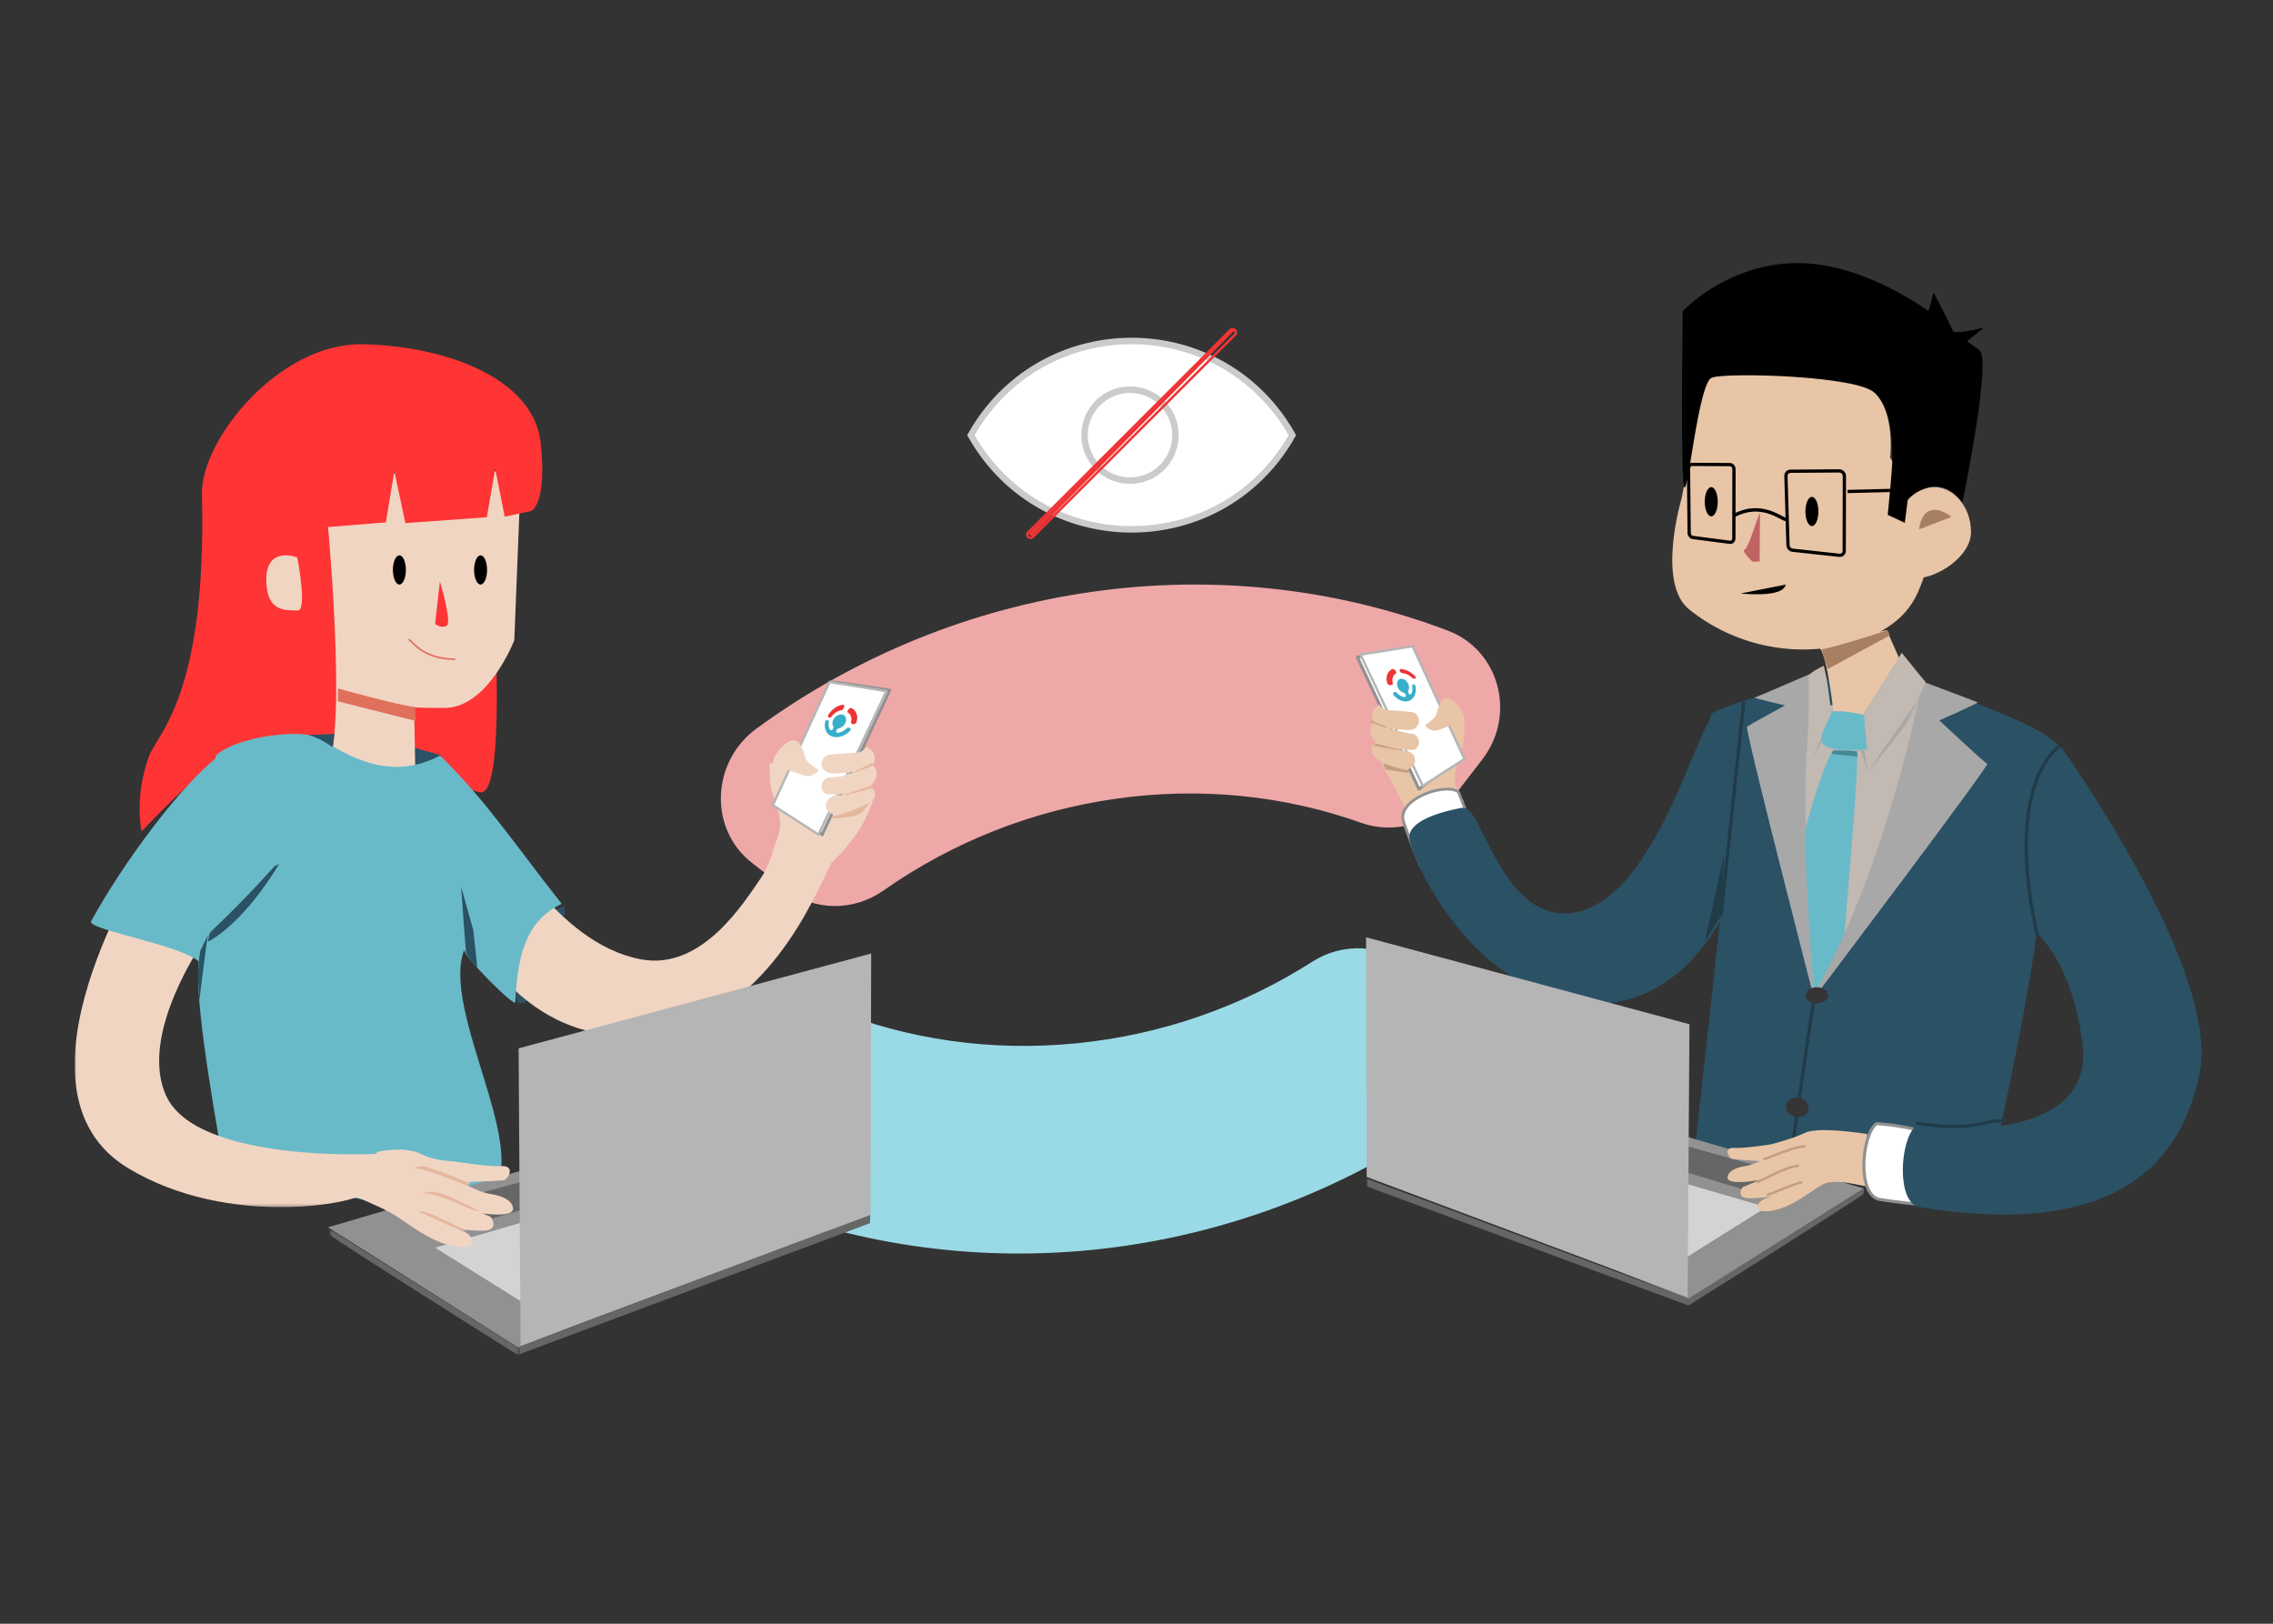 <?xml version="1.0" encoding="UTF-8"?>
<svg width="700px" height="500px" viewBox="0 0 700 500" version="1.1" xmlns="http://www.w3.org/2000/svg" xmlns:xlink="http://www.w3.org/1999/xlink">
    <rect x="0" y="0" width="700" height="500" fill="#333333" stroke="none"/>
    <!-- Generator: Sketch 62 (91390) - https://sketch.com -->
    <title>Use Case: Client Data Horizontal</title>
    <desc>Created with Sketch.</desc>
    <defs>
        <polygon id="path-1" points="0 0.25 94.18 0.25 94.18 107.703 0 107.703"></polygon>
        <polygon id="path-3" points="0.472 0.47 58.852 0.47 58.852 39.5 0.472 39.5"></polygon>
    </defs>
    <g id="Use-Case:-Client-Data-Horizontal" stroke="none" stroke-width="1" fill="none" fill-rule="evenodd">
        <g id="Group-243" transform="translate(23, 81)">
            <path d="M209.994,143.332 C272.133,97.914 352.543,86.533 422.882,113.183 C438.76,119.2 444.11,139.081 433.469,152.889 L425.199,163.62 C418.3,172.571 406.596,176.07 396.223,172.378 C372.448,163.915 346.716,161.284 320.74,164.942 C294.667,168.615 270.241,178.356 249.039,193.243 C239.813,199.721 227.676,199.586 218.989,192.819 L208.59,184.719 C195.209,174.299 195.973,153.58 209.994,143.332" id="Fill-1" fill="#EEA8A8"></path>
            <path d="M418.103,266.354 C354.139,308.91 273.328,316.881 204.15,287.475 C188.535,280.837 184.01,260.856 195.212,247.576 L203.918,237.253 C211.182,228.643 223.021,225.653 233.232,229.754 C256.639,239.152 282.24,242.834 308.343,240.279 C334.546,237.712 359.354,229.045 381.152,215.13 C390.639,209.077 402.759,209.715 411.161,216.8 L421.215,225.281 C434.154,236.194 432.535,256.751 418.103,266.354" id="Fill-3" fill="#9ADAE6"></path>
            <path d="M150.669,198 C150.669,198 151.266,200.302 150.856,200.792 C150.446,201.284 150.026,200.748 149.939,200.748 C149.853,200.748 148,199.228 148,199.228 L150.669,198 Z" id="Fill-5" fill="#2B5165"></path>
            <path d="M136.352,227.824 C136.352,227.824 138.077,228.428 138.99,227.396 C139.904,226.362 140.166,226.46 139.904,226.362 C139.64,226.265 137.534,224.897 137.534,224.897 C137.534,224.897 136.486,223.875 136.468,224.013 C136.45,224.149 135.937,226.128 136.006,226.245 C136.077,226.362 136.352,227.824 136.352,227.824" id="Fill-7" fill="#2B5165"></path>
            <path d="M214.761,162.987 C215.673,165.799 216.878,168.568 217.181,171.48 C217.531,174.833 216.722,176.255 214.691,181.785 C217.14,183.179 219.711,182.081 222.601,182.38 C225.733,182.704 229.489,184.663 232.617,185 C233.05,185.046 240.435,177.342 242.756,172.53 C243.888,170.188 248.338,162.247 244.412,162.574 C239.999,162.942 236.113,158.868 231.502,158.733 C229.653,158.678 227.804,158.626 225.955,158.572 C225.206,158.549 224.44,158.524 223.742,158.281 C223.092,158.052 222.542,157.647 221.968,157.291 C220.26,156.233 214.024,152.473 214.002,154.685 C213.976,157.483 214.177,161.189 214.761,162.987" id="Fill-9" fill="#F1D5C3"></path>
            <polygon id="Fill-11" fill="#FFFFFF" points="230.18 176 217 165.8 233.621 129 251 131.53"></polygon>
            <polygon id="Stroke-13" stroke="#919191" stroke-width="0.944" stroke-linecap="round" stroke-linejoin="round" points="230.18 176 217 165.8 233.621 129 251 131.53"></polygon>
            <polygon id="Fill-15" fill="#FFFFFF" points="229.069 176 215 166.933 232.465 129 250 131.808"></polygon>
            <polygon id="Stroke-17" stroke="#B5B5B5" stroke-width="0.734" stroke-linecap="round" stroke-linejoin="round" points="229.069 176 215 166.933 232.465 129 250 131.808"></polygon>
            <path d="M244.969,161.101 C245.089,160.999 245.219,160.908 245.326,160.794 C246.346,159.728 247.114,158.41 246.986,156.981 C246.913,156.165 246.645,155.426 245.961,154.833 C245.86,154.745 245.736,154.67 245.615,154.59 C245.922,154.21 246.188,153.816 246.303,153.328 C246.458,152.658 246.453,152.483 246.362,151.893 C246.277,151.335 246.199,151.123 245.86,150.554 C245.64,150.198 245.34,149.915 244.959,149.701 C244.621,149.433 244.522,149.1 244.067,149.007 C243.602,148.88 243.052,150.548 241.119,150.731 C239.688,150.866 232.521,151.17 231.725,151.574 C231.317,151.765 230.99,152.026 230.743,152.356 C230.433,152.649 230.224,152.993 230.117,153.388 C229.912,154.165 229.956,155.037 230.468,155.726 C230.959,156.386 231.666,156.92 232.561,157.122 C232.985,157.217 233.29,157.159 233.725,157.209 C234.161,157.261 239.509,156.736 239.948,156.734 C239.967,156.734 239.986,156.731 240.004,156.73 C240.004,156.743 240.001,156.756 240.001,156.768 C239.93,156.807 239.857,156.842 239.781,156.876 C239.086,157.082 236.335,158.081 235.607,158.184 C234.957,158.247 233.623,158.361 232.967,158.365 C232.065,158.37 231.667,158.446 231.029,159.001 C230.42,159.529 229.964,160.392 230.002,161.148 C230.044,161.933 230.341,162.747 231.029,163.294 C231.711,163.836 234.737,163.528 235.682,163.522 C236.276,163.518 236.868,163.484 237.456,163.435 C235.431,164.087 236.063,163.779 233.927,164.037 C233.123,164.134 232.223,164.857 231.834,165.432 C231.395,166.082 231.209,167.041 231.481,167.77 C231.755,168.505 232.281,169.215 233.091,169.585 C233.369,169.687 233.648,169.79 233.927,169.892 C234.548,170.036 235.167,170.036 235.787,169.892 C237.989,169.626 237.447,169.951 239.527,169.24 C241.771,168.471 243.96,167.414 245.47,165.737 C246.066,165.074 246.495,164.469 246.495,163.59 C246.495,162.847 246.114,161.956 245.47,161.443 C245.315,161.319 245.146,161.206 244.969,161.101" id="Fill-19" fill="#F1D5C3"></path>
            <path d="M225.164,152.626 C225.75,154.236 228.686,155.573 228.972,156.081 C229.256,156.591 227.326,157.807 226.163,157.972 C225.322,158.091 224.483,157.808 223.686,157.532 C220.798,156.523 217.911,155.518 215.023,154.511 C214.691,152.074 217.972,148.052 220.315,147.203 C223.577,146.021 224.311,150.285 225.164,152.626" id="Fill-21" fill="#F1D5C3"></path>
            <path d="M119.283,163 C117.259,194.837 126.759,213.78 126.759,213.78 C126.827,212.822 142.685,242.087 177.651,237.515 C212.941,232.9 227.968,194.649 232.668,185.473 C235.673,179.609 217.325,175.721 215.113,181.397 C213.233,186.23 212.478,187.703 211.392,189.269 C206.21,196.742 193.236,217.997 174.353,214.407 C148.232,209.442 131.269,176.394 126.445,170.248" id="Fill-23" fill="#F1D5C3"></path>
            <path d="M127.35,78 C127.35,78 134.583,163 125.149,163 C123.389,163 97,154.231 97,154.231 L97.502,84.576 L127.35,78 Z" id="Fill-25" fill="#FF3434"></path>
            <path d="M100.609,146.573 C99.275,146.395 77.069,143 73.442,143 C69.817,143 74.102,146.805 74.652,146.918 C75.2,147.03 100.489,155.22 105.214,154.995 C109.938,154.773 112.421,153.063 112.973,152.013 C113.363,151.269 109.497,150.895 104.998,149.291 C101.532,148.057 99.588,147.426 100.609,146.573" id="Fill-27" fill="#2B5165"></path>
            <path d="M76.221,126.351 C76.221,126.351 86.22,133.103 93.352,135.163 C97.715,136.42 100.176,137 113.882,137 C127.388,137 135.385,116.156 135.385,116.156 L137,75.463 L136.603,64 L72,65.197 L76.221,126.351 Z" id="Fill-29" fill="#F1D5C3"></path>
            <path d="M123,94.5 C123,96.986 123.896,99 125,99 C126.106,99 127,96.986 127,94.5 C127,92.016 126.106,90 125,90 C123.896,90 123,92.016 123,94.5" id="Fill-31" fill="#000000"></path>
            <path d="M98,94.5 C98,96.986 98.895,99 100.001,99 C101.105,99 102,96.986 102,94.5 C102,92.016 101.105,90 100.001,90 C98.895,90 98,92.016 98,94.5" id="Fill-33" fill="#000000"></path>
            <path d="M112.471,98 C112.471,98 116.28,110.774 114.549,111.699 C112.817,112.625 111,111.121 111,111.121 L112.471,98 Z" id="Fill-35" fill="#FF3434"></path>
            <polygon id="Fill-37" fill="#F1D5C3" points="104.532 136.301 105 162.413 100.154 164 81.162 161.225 77 159.387 77 125 104.373 133.071"></polygon>
            <path d="M129.501,63.37 L126.93,78.274 L101.832,80.08 L98.437,64.057 L95.834,79.854 L78.022,81.292 C78.022,81.292 84.948,156.106 75.791,156.484 C66.637,156.862 45.881,154.934 41.985,155.691 C38.088,156.449 20.606,175 20.606,175 C20.606,175 18.225,164.39 22.902,151.833 C25.556,144.708 40.733,133.092 39.19,71.143 C38.782,54.7 62.759,24.44 88.861,25.008 C114.964,25.576 141.329,35.856 143.472,55.167 C145.613,74.476 140.549,76.37 140.549,76.37 L132.44,78.094 L129.501,63.37 Z" id="Fill-39" fill="#FF3434"></path>
            <path d="M103,116 C104.186,116.588 107.091,121.863 117,122" id="Stroke-41" stroke="#DF715C" stroke-width="0.5" stroke-linecap="round" stroke-linejoin="round"></path>
            <path d="M68.511,90.699 C68.326,90.458 58.9,87.099 59.001,97.61 C59.101,108.12 65.646,106.721 68.66,106.997 C71.67,107.272 68.696,90.936 68.511,90.699" id="Fill-43" fill="#F1D5C3"></path>
            <path d="M112.532,151.659 C126.847,165.569 137.213,181.264 150,197.33 C137.747,202.959 136.323,215.966 135.692,227.621 C135.599,229.33 119.291,213.063 119.992,211.418 C112.573,230 141.108,274.097 127.92,286.724 C114.731,299.352 67.181,279.366 47.236,285.648 C43.877,266.626 37.542,231.936 38.026,217.759 C38.509,203.582 42.056,209.074 43.141,198.997 C43.144,183.187 43.321,168.02 43.418,151.699 C49.936,145.6 70.509,143.25 75.47,146.392 C86.592,153.438 98.376,159.048 112.532,151.659" id="Fill-45" fill="#69BAC9"></path>
            <g id="Group-49" transform="translate(0, 183)">
                <mask id="mask-2" fill="white">
                    <use xlink:href="#path-1"></use>
                </mask>
                <g id="Clip-48"></g>
                <path d="M22.139,0.25 C22.139,0.25 -23.746,71.65 16.6,95.808 C47.869,114.532 87.609,106.213 88.604,103.573 C89.598,100.933 95.281,90.882 93.991,91.186 C92.582,91.518 37.758,94.08 28.232,73.543 C18.36,52.269 44.473,18.765 44.473,18.765 L22.139,0.25 Z" id="Fill-47" fill="#F1D5C3" mask="url(#mask-2)"></path>
            </g>
            <path d="M44.112,152 C32.698,160.734 14.631,185.049 5.013,202.79 C4.305,205.319 32.892,210.056 38.268,215.134 C44.606,221.123 66,194.1 66,194.1 L44.112,152 Z" id="Fill-50" fill="#69BAC9"></path>
            <path d="M124,217 C123.024,216.016 121.559,214.5 120.525,212.323 C120.429,212.125 119,192 119,192 L122.75,205.404 L124,217 Z" id="Fill-52" fill="#2B5165"></path>
            <path d="M80,145 C79.694,145 72,145.314 72,145.314 C77.152,146.955 77.941,148.424 79.509,149 L80,145 Z" id="Fill-54" fill="#2B5165"></path>
            <path d="M41,207 C40.841,207.392 38.403,227 38.403,227 L38,220.583 C37.99,217.386 38.187,214.398 38.713,211.742 L41,207 Z" id="Fill-56" fill="#2B5165"></path>
            <path d="M63,185 L61.475,185.807 C48.127,200.66 41.444,205.981 41.529,206.471 L41,209 C42.749,208.139 52.253,202.717 63,185" id="Fill-58" fill="#2B5165"></path>
            <path d="M104.868,136.725 C99.722,136.2 81.112,131 81.112,131 L81,134.957 L105,141 L104.868,136.725 Z" id="Fill-60" fill="#DF715C"></path>
            <polygon id="Fill-62" fill="#919191" points="136.657 334 241 292.548 200.505 261 78 296.924"></polygon>
            <g id="Group-66" transform="translate(78, 297)">
                <mask id="mask-4" fill="white">
                    <use xlink:href="#path-3"></use>
                </mask>
                <g id="Clip-65"></g>
                <path d="M0.526,0.47 C0.526,0.47 0.403,1.681 0.526,2.2 C0.69,2.888 58.852,39.5 58.852,39.5 L58.852,37.207 L0.526,0.47 Z" id="Fill-64" fill="#666666" mask="url(#mask-4)"></path>
            </g>
            <polygon id="Fill-67" fill="#666666" points="137 333.678 245 293 244.928 295.646 137 336"></polygon>
            <polygon id="Fill-69" fill="#D3D3D3" points="142.667 323 199 300.855 177.137 284 111 303.191"></polygon>
            <polygon id="Fill-71" fill="#666666" points="115.714 298 148 288.507 137.215 283 106 291.496"></polygon>
            <polygon id="Fill-73" fill="#B5B5B5" points="137.614 333 244.803 292.863 245 213 137 242.039"></polygon>
            <polygon id="Stroke-75" stroke="#B5B5B5" stroke-width="0.583" points="137.614 333 244.803 292.863 245 213 137 242.039"></polygon>
            <path d="M102,292.347 C103.446,292.676 111.767,297.74 124.997,297.997 C131.23,298.12 128.406,294 128.088,293.715 C127.768,293.433 115.971,288.919 106.229,283 L102,292.347 Z" id="Fill-77" fill="#F1D5C3"></path>
            <path d="M107,275 C107,275 120.761,285.566 127.9,286.643 C131.105,287.126 134.492,288.284 134.972,290.882 C135.722,294.947 120.963,291.91 120.963,291.91 L111.566,288.31 L107,275 Z" id="Fill-79" fill="#F1D5C3"></path>
            <path d="M122.021,282.91 C122.021,282.91 131.288,282.65 132.349,282.379 C133.412,282.11 136.071,277.645 131.002,278.082 C128.101,278.331 117.377,276.819 116.96,276.606 C116.96,276.606 110.97,276.547 106.949,274.458 C101.675,271.717 93.219,273.682 93.219,273.682 L84,286.745 C85.061,286.745 92.632,289.955 97.092,292.329 C101.549,294.702 107.184,299.899 114.087,302.058 C119.219,303.662 122.364,303.002 122.407,301.683 C122.532,297.973 117.534,297.732 114.88,296.137 C112.097,294.465 106.27,292.144 104.123,289.834" id="Fill-81" fill="#F1D5C3"></path>
            <path d="M120.611,284 C120.077,283.933 119.092,283.435 116.878,282.565 C112.97,281.029 107.088,278.715 104.001,278.715 C103.961,278.715 105.728,278.306 105.69,278.308 L107.349,278 C111.261,279.34 111.78,279.401 115.791,280.977 C117.319,281.579 121.627,283.394 122,283.44 L120.611,284 Z" id="Fill-83" fill="#E5B79E"></path>
            <path d="M123.875,291.87 C123.275,291.801 121.912,291.422 119.565,290.285 C115.811,288.463 110.067,286.444 107.085,286.444 C107.056,286.444 107.028,286.445 107,286.445 L109.268,286.002 C112.599,285.932 116.013,287.667 120.174,289.684 C121.675,290.414 124.615,291.945 125,292 L123.875,291.87 Z" id="Fill-85" fill="#E5B79E"></path>
            <path d="M119.442,297.842 C118.765,297.766 117.686,297.325 115.295,296.368 C112.594,295.289 108.488,292.899 106,292.319 L107.093,292 C109.694,292.604 112.341,294.183 115.089,295.283 C116.835,295.981 120.497,297.945 121,298 L119.442,297.842 Z" id="Fill-87" fill="#E5B79E"></path>
            <path d="M239.087,139.664 C238.924,139.143 238.607,138.717 238.163,138.417 C237.972,138.288 237.946,138.031 238.1,137.781 L238.286,137.479 C238.528,137.088 239.081,136.882 239.393,137.071 C240.82,137.94 241.353,139.605 240.763,141.406 C240.631,141.805 240.09,142.088 239.686,141.975 L239.375,141.886 C239.118,141.816 238.997,141.595 239.071,141.344 C239.24,140.762 239.25,140.187 239.087,139.664" id="Fill-89" fill="#EE3434"></path>
            <path d="M234.439,138.357 C233.904,138.71 233.431,139.171 233.043,139.707 C232.877,139.938 232.639,140.048 232.453,139.98 L232.235,139.901 C231.954,139.801 231.919,139.348 232.162,138.992 C233.268,137.362 234.915,136.211 236.556,136.004 C236.942,135.956 237.122,136.37 236.91,136.826 L236.747,137.179 C236.611,137.472 236.352,137.686 236.106,137.714 C235.552,137.779 234.983,137.998 234.439,138.357" id="Fill-91" fill="#EE3434"></path>
            <path d="M231.805,140.728 L232.013,140.803 C232.189,140.864 232.274,141.062 232.226,141.292 C232.122,141.788 232.117,142.28 232.22,142.735 C232.278,142.996 232.371,143.242 232.496,143.462 C232.547,143.554 232.604,143.643 232.668,143.725 C232.676,143.735 232.683,143.744 232.692,143.752 C232.898,143.976 233.31,143.861 233.49,143.514 L233.636,143.236 C233.733,143.051 233.736,142.844 233.64,142.705 C233.384,142.332 233.295,141.827 233.403,141.293 C233.452,141.052 233.54,140.804 233.672,140.557 C234.23,139.504 235.416,138.826 236.395,139.039 C236.404,139.041 236.41,139.042 236.418,139.044 C236.425,139.047 236.433,139.048 236.44,139.049 C236.448,139.052 236.455,139.054 236.463,139.055 C236.47,139.058 236.476,139.059 236.484,139.062 C236.491,139.064 236.499,139.067 236.506,139.068 C236.513,139.071 236.521,139.072 236.528,139.075 C236.534,139.077 236.542,139.08 236.549,139.081 C236.557,139.084 236.564,139.085 236.57,139.087 C236.578,139.09 236.585,139.092 236.593,139.095 C236.594,139.095 236.597,139.097 236.6,139.098 C237.56,139.445 237.857,140.632 237.26,141.761 C237.12,142.026 236.944,142.264 236.743,142.471 C236.304,142.924 235.752,143.219 235.214,143.303 C235.017,143.333 234.832,143.475 234.729,143.665 L234.577,143.947 C234.387,144.299 234.566,144.665 234.916,144.665 C234.931,144.665 234.945,144.665 234.96,144.663 C235.081,144.656 235.207,144.637 235.332,144.613 C235.637,144.554 235.946,144.455 236.251,144.318 C236.79,144.074 237.291,143.719 237.722,143.277 C237.922,143.075 238.208,142.988 238.434,143.068 L238.707,143.164 C239.061,143.289 239.101,143.741 238.789,144.058 C238.64,144.208 238.486,144.352 238.326,144.488 C238.168,144.623 238.005,144.749 237.838,144.868 C237.674,144.986 237.503,145.094 237.333,145.194 C237.163,145.293 236.991,145.383 236.818,145.465 C236.646,145.546 236.472,145.617 236.298,145.68 C236.125,145.744 235.952,145.797 235.779,145.841 C235.606,145.886 235.434,145.92 235.264,145.947 C235.093,145.972 234.925,145.989 234.759,145.996 C234.592,146.003 234.427,146 234.266,145.989 C234.105,145.977 233.946,145.957 233.791,145.927 C233.636,145.899 233.484,145.858 233.336,145.81 C233.158,145.751 232.988,145.679 232.825,145.596 C232.692,145.527 232.564,145.451 232.444,145.365 C232.326,145.283 232.213,145.193 232.108,145.095 C232.005,145 231.908,144.897 231.819,144.79 C231.729,144.682 231.647,144.569 231.572,144.451 C231.497,144.333 231.43,144.21 231.369,144.082 C231.309,143.956 231.257,143.824 231.212,143.688 C231.166,143.553 231.127,143.414 231.096,143.27 C231.066,143.128 231.042,142.982 231.026,142.833 C231.009,142.683 231,142.531 231,142.376 C230.999,142.221 231.005,142.065 231.02,141.906 C231.033,141.745 231.057,141.584 231.087,141.421 C231.097,141.356 231.111,141.295 231.124,141.23 C231.2,140.887 231.539,140.636 231.805,140.728" id="Fill-93" fill="#37AFCA"></path>
            <path d="M427.31,149.295 C426.484,151.891 425.392,154.446 425.117,157.134 C424.801,160.227 425.662,163.49 427.893,165.856 C425.672,167.144 422.824,166.918 420.203,167.195 C417.367,167.493 414.514,170.689 411.679,171 C411.287,171.044 404.419,157.399 403.695,156.423 C402.272,154.499 400.545,149.376 404.103,149.679 C408.104,150.019 407.958,145.492 412.136,145.368 C413.811,145.318 415.487,145.269 417.164,145.22 C417.843,145.198 418.537,145.176 419.169,144.951 C419.759,144.74 420.257,144.367 420.778,144.038 C422.326,143.062 427.979,139.591 427.998,141.632 C428.021,144.215 427.84,147.634 427.31,149.295" id="Fill-95" fill="#E8C5A6"></path>
            <polygon id="Fill-97" fill="#FFFFFF" points="413.983 162 426 152.669 410.845 119 395 121.315"></polygon>
            <polygon id="Stroke-99" stroke="#919191" stroke-width="0.944" stroke-linecap="round" stroke-linejoin="round" points="413.983 162 426 152.669 410.845 119 395 121.315"></polygon>
            <polygon id="Fill-101" fill="#FFFFFF" points="415.137 161 428 152.706 412.033 118 396 120.568"></polygon>
            <polygon id="Stroke-103" stroke="#B5B5B5" stroke-width="0.734" stroke-linecap="round" stroke-linejoin="round" points="415.137 161 428 152.706 412.033 118 396 120.568"></polygon>
            <path d="M400.792,147.524 C400.687,147.427 400.573,147.34 400.477,147.233 C399.577,146.216 398.899,144.962 399.012,143.599 C399.076,142.824 399.313,142.121 399.917,141.555 C400.006,141.473 400.117,141.399 400.222,141.323 C399.951,140.961 399.716,140.586 399.616,140.12 C399.479,139.485 399.482,139.318 399.562,138.753 C399.64,138.224 399.705,138.022 400.006,137.478 C400.2,137.141 400.465,136.872 400.801,136.667 C401.1,136.412 401.187,136.095 401.587,136.007 C401.999,135.886 402.483,137.474 404.189,137.647 C405.452,137.777 411.776,138.067 412.478,138.451 C412.839,138.632 413.128,138.88 413.345,139.197 C413.618,139.474 413.803,139.802 413.898,140.179 C414.078,140.92 414.04,141.75 413.587,142.405 C413.155,143.033 412.532,143.542 411.74,143.735 C411.366,143.825 411.098,143.77 410.714,143.818 C410.329,143.867 405.61,143.367 405.224,143.366 C405.206,143.366 405.189,143.363 405.173,143.361 C405.173,143.375 405.174,143.387 405.174,143.399 C405.24,143.433 405.304,143.47 405.37,143.501 C405.984,143.698 409.158,144.467 409.799,144.565 C410.374,144.625 410.804,144.914 411.383,144.919 C412.178,144.925 412.529,144.997 413.093,145.524 C413.628,146.026 414.032,146.85 413.998,147.568 C413.962,148.317 413.7,149.091 413.093,149.613 C412.491,150.131 409.822,149.837 408.988,149.83 C408.462,149.826 407.94,149.794 407.42,149.746 C409.208,150.37 408.651,150.076 410.536,150.321 C411.246,150.412 412.04,151.102 412.381,151.648 C412.77,152.269 412.934,153.182 412.693,153.875 C412.451,154.575 411.988,155.251 411.274,155.604 C411.028,155.702 410.782,155.799 410.536,155.895 C409.988,156.035 409.441,156.035 408.894,155.895 C406.951,155.644 407.431,155.954 405.595,155.275 C403.614,154.543 401.684,153.538 400.351,151.939 C399.825,151.308 399.446,150.733 399.446,149.895 C399.446,149.186 399.783,148.339 400.351,147.852 C400.488,147.734 400.637,147.623 400.792,147.524" id="Fill-105" fill="#E8C5A6"></path>
            <path d="M419.287,139.113 C418.784,140.577 416.268,141.793 416.024,142.256 C415.781,142.719 417.435,143.824 418.431,143.975 C419.151,144.082 419.872,143.825 420.556,143.573 C423.031,142.658 425.505,141.742 427.98,140.828 C428.264,138.613 425.452,134.957 423.444,134.185 C420.647,133.109 420.02,136.987 419.287,139.113" id="Fill-107" fill="#E8C5A6"></path>
            <path d="M426.065,162.751 C426.065,162.751 428.28,167.652 430,173.942 C426.906,173.302 424.41,173.723 421.659,175.052 C417.842,176.899 415.282,180.572 414.169,185 C412.476,180.95 410.835,176.658 409.253,172.102 C406.918,165.38 421.373,159.957 426.065,162.751" id="Fill-109" fill="#FFFFFF"></path>
            <path d="M426.065,162.751 C426.065,162.751 428.28,167.652 430,173.942 C426.906,173.302 424.41,173.723 421.659,175.052 C417.842,176.899 415.282,180.572 414.169,185 C412.476,180.95 410.835,176.658 409.253,172.102 C406.918,165.38 421.373,159.957 426.065,162.751 Z" id="Stroke-111" stroke="#919191" stroke-width="0.865"></path>
            <path d="M513.69,136 C515.549,165.11 508.439,199.204 508.439,199.204 C508.439,199.204 494.038,232.917 461.804,227.387 C429.569,221.859 412.579,185.368 411.08,177.629 C409.932,171.71 421.474,168.822 426.971,167.789 C428.542,167.493 429.65,168.676 430.649,170.108 C435.411,176.944 442.67,201.683 460.273,200.203 C486.715,197.984 499.737,141.059 504.979,139.26" id="Fill-113" fill="#2B5165"></path>
            <path d="M585.861,135.573 C589.5,137.353 612.874,145.487 611.975,151.212 C611.075,156.939 604.002,207.922 603.704,210.097 C600.744,231.705 587.702,294.838 585.726,291.901 C584.55,290.153 499,272.348 499,272.348 C499,272.348 509.487,178.635 509.189,177.428 C508.889,176.224 500.595,140.843 504.394,138.557 C508.193,136.271 525.372,131.326 525.372,131.326 L533.964,127 L585.861,135.573 Z" id="Fill-115" fill="#2B5165"></path>
            <path d="M536.162,127.917 C536.162,127.917 528.861,181.397 537.892,226.993 C537.789,227.114 535.465,225.68 535.465,225.68 C535.465,225.68 514.23,143.335 515.022,142.759 C515.784,142.204 526.698,136.218 526.698,136.218 C526.698,136.218 516.858,133.937 517.397,133.8 C517.949,133.661 538,125 538,125 L536.162,127.917 Z" id="Fill-117" fill="#A8A8A8"></path>
            <path d="M570,132 L549.001,206.412 L535.608,225 C535.608,225 532.171,173.414 533.188,153.493 C533.254,152.19 534.259,137.122 534.259,137.122 L570,132 Z" id="Fill-119" fill="#C1B9B2"></path>
            <path d="M494.92,72.275 C494.92,72.275 487.047,98.451 497.156,106.614 C497.258,106.695 497.359,106.776 497.46,106.856 C510.789,117.471 528.366,121.413 544.975,117.546 C554.243,115.388 563.461,110.826 567.598,101.491 C577.385,79.403 562.944,80.362 562.944,80.362 C562.944,80.362 564.388,68.997 563.425,67.238 C562.462,65.477 559.093,59.875 559.093,59.875 C559.093,59.875 561.821,37.627 546.738,36.506 C531.654,35.385 502.933,30.743 501.49,37.946 C500.045,45.149 494.92,72.275 494.92,72.275" id="Fill-121" fill="#E8C5A6"></path>
            <path d="M533,76.5 C533,78.985 533.895,81 535,81 C536.104,81 537,78.985 537,76.5 C537,74.015 536.104,72 535,72 C533.895,72 533,74.015 533,76.5" id="Fill-123" fill="#000000"></path>
            <path d="M502,73.499 C502,75.985 502.896,78 504,78 C505.104,78 506,75.985 506,73.499 C506,71.015 505.104,69 504,69 C502.896,69 502,71.015 502,73.499" id="Fill-125" fill="#000000"></path>
            <path d="M527,99 C526.608,99.24 527.26,102.963 513,101.762" id="Fill-127" fill="#000000"></path>
            <path d="M519,77 C518.605,77 515.454,88.053 514.242,88.249 C513.031,88.447 516.757,92 516.757,92 L518.9,91.902" id="Fill-129" fill="#C16363"></path>
            <path d="M529.021,88.417 L543.396,89.991 C544.249,90.082 544.951,89.496 544.953,88.681 L545,65.603 C545.003,64.715 544.268,63.993 543.374,64 L528.353,64.111 C527.581,64.117 526.976,64.792 527.001,65.608 L527.639,86.901 C527.661,87.655 528.281,88.336 529.021,88.417 Z" id="Stroke-131" stroke="#000000"></path>
            <path d="M498.284,84.496 L509.729,85.991 C510.405,86.079 510.962,85.523 510.963,84.756 L511,63.517 C511.002,62.721 510.436,62.065 509.746,62.062 L498.08,62 C497.476,61.997 496.992,62.6 497,63.34 L497.198,83.057 C497.204,83.771 497.693,84.419 498.284,84.496 Z" id="Stroke-133" stroke="#000000"></path>
            <path d="M527,79 C525.153,78.472 519.103,73.38 511,77.771" id="Stroke-135" stroke="#000000" stroke-width="1.045"></path>
            <path d="M546,70.345 C547.222,70.345 573,69.655 573,69.655" id="Stroke-137" stroke="#000000"></path>
            <path d="M561,82.508 C561,90.239 561.549,97 567.464,97 C573.379,97 584,90.515 584,82.785 C584,75.054 578.631,69 572.715,69 C566.802,69 561,74.776 561,82.508" id="Fill-139" fill="#E8C5A6"></path>
            <path d="M581.373,73.714 C581.373,73.714 590.441,29.638 586.606,26.85 L582.769,24.063 L588,19.883 C588,19.883 578.757,22.148 578.407,20.927 C578.06,19.708 572.479,9.08 572.479,9.08 L570.908,14.83 C570.908,14.83 550.33,-0.675 529.228,0.023 C508.126,0.719 495.22,14.83 495.22,14.83 C495.22,14.83 494.478,67.393 495.72,69.073 C496.964,70.752 500.117,36.359 504.289,35.213 C509.838,33.689 548.69,34.655 554.394,39.999 C560.612,45.824 559.394,58.388 559.745,59.43 C560.096,60.473 558.352,77.547 558.352,77.547 L563.606,80 L564.55,72.597 C564.55,72.597 573.698,63.262 581.373,73.714" id="Fill-141" fill="#000000"></path>
            <path d="M558.033,113 L564,126.502 C564,126.502 551.446,140 550.797,140 C550.147,140 541.706,138.902 541.706,138.902 C541.706,138.902 539.643,119.394 537.047,118.284 C535.849,117.771 558.033,113 558.033,113" id="Fill-143" fill="#E8C5A6"></path>
            <path d="M551.059,139.108 C551.059,139.108 551.001,139.093 550.891,139.068 C549.971,138.85 545.428,137.834 541.639,138.023 C537.4,138.236 538.034,147.434 538.034,147.434 C538.034,147.434 538.351,148.966 541.946,149.683 C545.542,150.397 554,149.683 554,149.683 C554,149.683 553.789,142.631 553.684,142.324 C553.577,142.017 551.059,139.108 551.059,139.108" id="Fill-145" fill="#69BAC9"></path>
            <path d="M538.653,124 C539.939,128.933 540.15,132.742 541,138.554 L534.087,154 C534.087,154 534,128.42 534,127.281 C534,126.144 538.653,124 538.653,124" id="Fill-147" fill="#C1B9B2"></path>
            <path d="M541.245,150.827 C539.818,151.147 533.424,171.647 533.179,173.737 C532.195,182.074 535.593,223.778 535.593,223.778 C536.133,226.245 545.583,207.359 545.048,206.659 C544.996,206.591 549.636,153.526 548.926,151.147 C548.214,148.768 541.245,150.827 541.245,150.827" id="Fill-149" fill="#69BAC9"></path>
            <path d="M568.534,131.047 C568.534,131.047 558.698,184.102 536,224.636 C536.058,224.783 536.618,225 536.618,225 C536.618,225 589.856,154.546 588.99,154.198 C588.123,153.852 574.237,140.836 574.237,140.836 C574.237,140.836 586.549,135.415 586.029,135.243 C585.508,135.069 566.863,128 566.863,128 L568.534,131.047 Z" id="Fill-151" fill="#A8A8A8"></path>
            <path d="M568.996,131 C569.27,132.595 555.602,155.144 553.361,155.731 C553.296,155.746 553,156 553,156 C553,156 560.336,145.304 562.141,142.551 C563.244,140.871 568.996,131 568.996,131" id="Fill-153" fill="#A8A8A8"></path>
            <polygon id="Fill-155" fill="#A8A8A8" points="551.142 150 552 156 550 150.034"></polygon>
            <polyline id="Fill-157" fill="#A8A8A8" points="535 153 537.947 146 538 147.135"></polyline>
            <path d="M541,151.1 C541.44,151.252 549,151.96 549,151.96 C549,151.96 548.991,150.552 548.91,150.394 C548.828,150.236 541.84,149.976 541.606,150.054 C541.371,150.13 541,151.1 541,151.1" id="Fill-159" fill="#448A93"></path>
            <path d="M536,225 C535.465,225.861 528,279 528,279" id="Stroke-161" stroke="#1F3C49"></path>
            <path d="M533,225.5 C533,226.881 534.567,228 536.499,228 C538.433,228 540,226.881 540,225.5 C540,224.119 538.433,223 536.499,223 C534.567,223 533,224.119 533,225.5" id="Fill-163" fill="#353535"></path>
            <path d="M527.033,259.408 C526.769,261.031 528.11,262.613 530.024,262.94 C531.939,263.267 533.704,262.216 533.967,260.593 C534.231,258.968 532.892,257.389 530.976,257.06 C529.061,256.731 527.296,257.784 527.033,259.408" id="Fill-165" fill="#353535"></path>
            <path d="M567,264.863 C585.669,267.631 586.713,263.959 594,264.105" id="Stroke-167" stroke="#1F3C49"></path>
            <polygon id="Fill-169" fill="#919191" points="497.022 319 401 280.953 438.267 252 551 284.97"></polygon>
            <path d="M550.949,285 C550.949,285 551.064,286.116 550.949,286.596 C550.798,287.231 497,321 497,321 L497,318.886 L550.949,285 Z" id="Fill-171" fill="#666666"></path>
            <polygon id="Fill-173" fill="#666666" points="497 318.894 398 282 398.068 284.397 497 321"></polygon>
            <polygon id="Fill-175" fill="#D3D3D3" points="491.851 309 440 288.559 460.123 273 521 290.717"></polygon>
            <polygon id="Fill-177" fill="#666666" points="516.211 286 487 277.14 496.757 272 525 279.93"></polygon>
            <polygon id="Fill-179" fill="#B5B5B5" points="496.438 318 398.18 281.208 398 208 497 234.618"></polygon>
            <polygon id="Stroke-181" stroke="#B5B5B5" stroke-width="0.583" points="496.438 318 398.18 281.208 398 208 497 234.618"></polygon>
            <path d="M535,283.478 C533.816,283.741 527.005,287.791 516.177,287.998 C511.077,288.094 513.648,284.572 513.648,284.572 C513.648,284.572 523.565,280.735 531.538,276 L535,283.478 Z" id="Fill-183" fill="#E8C5A6"></path>
            <path d="M531,269 C531,269 520.187,277.218 514.579,278.056 C512.06,278.431 509.398,279.332 509.022,281.353 C508.433,284.515 520.029,282.151 520.029,282.151 L527.412,279.353 L531,269 Z" id="Fill-185" fill="#E8C5A6"></path>
            <path d="M519.78,276.611 C519.78,276.611 511.171,276.049 510.321,275.836 C509.471,275.627 507.341,272.126 511.401,272.468 C513.723,272.664 522.309,271.477 522.642,271.312 C522.642,271.312 529.531,269.517 532.749,267.879 C536.972,265.731 552,268.196 552,268.196 L551.458,284.253 C550.607,284.253 542.121,281.776 538.55,283.636 C534.98,285.497 530.47,289.57 524.943,291.262 C520.833,292.519 518.316,292.002 518.281,290.968 C518.18,288.059 522.183,287.872 524.308,286.622 C526.536,285.311 531.202,283.492 532.921,281.682" id="Fill-187" fill="#E8C5A6"></path>
            <path d="M520,276 C521.139,275.859 529.426,271.929 533,272.001" id="Stroke-189" stroke="#C49E82" stroke-width="0.75"></path>
            <path d="M518,283 C519.164,282.868 527.35,277.933 531,278.001" id="Stroke-191" stroke="#C49E82" stroke-width="0.75"></path>
            <path d="M521,287 C522.211,286.861 528.221,283.905 532,283" id="Stroke-193" stroke="#C49E82" stroke-width="0.75"></path>
            <path d="M554.881,265 C554.881,265 560.357,265.24 566.885,266.774 C564.927,269.798 564.203,272.744 564.203,276.458 C564.203,281.615 566.435,286.39 570,290 C565.537,289.652 560.877,289.113 555.998,288.369 C548.802,287.272 550.24,268.598 554.881,265" id="Fill-195" fill="#FFFFFF"></path>
            <path d="M554.881,265 C554.881,265 560.357,265.24 566.885,266.774 C564.927,269.798 564.203,272.744 564.203,276.458 C564.203,281.615 566.435,286.39 570,290 C565.537,289.652 560.877,289.113 555.998,288.369 C548.802,287.272 550.24,268.598 554.881,265 Z" id="Stroke-197" stroke="#919191" stroke-width="0.942"></path>
            <path d="M551,138.477 C551,138.477 552.399,156.305 552.95,155.996 C558.273,153.007 570.435,129.372 569.988,128.97 C569.552,128.58 562.661,120 562.661,120 L551,138.477 Z" id="Fill-199" fill="#C1B9B2"></path>
            <path d="M538,118.929 C539.889,118.873 557.057,113.661 558.175,113.003 C558.315,112.922 559,114.657 559,114.657 L539.869,125 L538,118.929 Z" id="Fill-201" fill="#A87F60"></path>
            <polygon id="Fill-203" fill="#1F3C49" points="502 209 508 182 507.017 201.051"></polygon>
            <path d="M578,78.154 C577.728,77.849 569.466,71.562 568,82" id="Fill-205" fill="#A87F60"></path>
            <path d="M568,134 L552,157 L559.036,148.474 C562.446,143.694 564.418,141.992 565.757,138.483 L568,134 Z" id="Fill-207" fill="#A8A8A8"></path>
            <path d="M611.744,149 C611.744,149 660.895,217.61 654.41,249.453 C647.099,285.359 618.377,298.837 568.192,290.715 C560.828,289.523 562.144,269.813 566.894,265.905 C566.894,265.905 622.429,273.457 618.338,240.516 C614.245,207.573 597.249,200.985 597.249,200.985 L611.744,149 Z" id="Fill-209" fill="#2B5165"></path>
            <path d="M611,149 C611,149 593.946,159.748 604.38,207" id="Stroke-211" stroke="#1F3C49"></path>
            <line x1="514" y1="135" x2="507" y2="201" id="Stroke-213" stroke="#1F3C49"></line>
            <path d="M405.913,127.664 C406.076,127.142 406.395,126.719 406.838,126.417 C407.028,126.287 407.054,126.032 406.899,125.781 L406.715,125.479 C406.472,125.087 405.918,124.882 405.608,125.072 C404.18,125.939 403.647,127.605 404.237,129.406 C404.368,129.806 404.91,130.088 405.315,129.975 L405.626,129.889 C405.882,129.816 406.004,129.596 405.931,129.344 C405.76,128.762 405.751,128.188 405.913,127.664" id="Fill-215" fill="#EE3434"></path>
            <path d="M410.562,126.767 C411.096,127.031 411.57,127.379 411.957,127.781 C412.123,127.953 412.361,128.035 412.546,127.986 L412.765,127.926 C413.045,127.851 413.081,127.511 412.839,127.244 C411.733,126.022 410.084,125.159 408.445,125.003 C408.059,124.967 407.878,125.278 408.09,125.619 L408.253,125.884 C408.388,126.104 408.649,126.264 408.894,126.286 C409.447,126.335 410.016,126.499 410.562,126.767" id="Fill-217" fill="#EE3434"></path>
            <path d="M412.296,129.728 L412.114,129.802 C411.96,129.864 411.884,130.063 411.927,130.29 C412.02,130.789 412.022,131.28 411.933,131.736 C411.88,131.995 411.8,132.241 411.69,132.462 C411.645,132.554 411.596,132.643 411.539,132.725 C411.534,132.735 411.527,132.745 411.519,132.753 C411.34,132.975 410.978,132.861 410.821,132.513 L410.693,132.238 C410.609,132.05 410.605,131.845 410.69,131.704 C410.915,131.332 410.991,130.827 410.898,130.292 C410.856,130.051 410.779,129.803 410.663,129.556 C410.173,128.505 409.136,127.824 408.278,128.04 C408.272,128.042 408.265,128.043 408.26,128.045 C408.253,128.046 408.247,128.048 408.24,128.049 C408.233,128.052 408.227,128.054 408.221,128.056 C408.214,128.057 408.207,128.06 408.201,128.062 C408.196,128.063 408.188,128.067 408.183,128.067 C408.176,128.068 408.17,128.071 408.164,128.073 C408.157,128.076 408.151,128.078 408.144,128.081 C408.139,128.082 408.133,128.085 408.126,128.087 C408.12,128.09 408.113,128.092 408.107,128.095 C408.106,128.096 408.103,128.096 408.1,128.098 C407.259,128.445 407,129.631 407.523,130.761 C407.646,131.027 407.799,131.265 407.975,131.471 C408.359,131.923 408.842,132.219 409.313,132.304 C409.485,132.333 409.647,132.476 409.737,132.665 L409.87,132.948 C410.036,133.299 409.88,133.665 409.573,133.665 C409.56,133.666 409.548,133.665 409.536,133.665 C409.428,133.657 409.318,133.637 409.209,133.612 C408.942,133.554 408.671,133.455 408.406,133.318 C407.933,133.073 407.495,132.718 407.118,132.279 C406.945,132.075 406.692,131.988 406.494,132.067 L406.256,132.164 C405.946,132.29 405.912,132.74 406.185,133.058 C406.315,133.21 406.45,133.352 406.59,133.488 C406.728,133.623 406.871,133.749 407.017,133.868 C407.161,133.986 407.309,134.094 407.459,134.194 C407.607,134.294 407.757,134.385 407.909,134.464 C408.06,134.546 408.211,134.618 408.365,134.682 C408.516,134.743 408.667,134.798 408.82,134.843 C408.971,134.885 409.12,134.92 409.268,134.946 C409.418,134.973 409.566,134.989 409.711,134.996 C409.857,135.003 410.001,135.001 410.142,134.989 C410.283,134.978 410.422,134.957 410.558,134.928 C410.695,134.898 410.827,134.857 410.957,134.81 C411.111,134.752 411.262,134.68 411.404,134.596 C411.519,134.527 411.631,134.452 411.736,134.366 C411.84,134.283 411.938,134.194 412.03,134.095 C412.121,134 412.206,133.898 412.285,133.79 C412.361,133.682 412.434,133.569 412.5,133.451 C412.564,133.333 412.624,133.211 412.676,133.083 C412.729,132.956 412.775,132.825 412.815,132.689 C412.854,132.554 412.889,132.413 412.916,132.271 C412.943,132.128 412.963,131.981 412.977,131.833 C412.991,131.684 413,131.531 413,131.377 C413.001,131.222 412.996,131.064 412.983,130.906 C412.97,130.745 412.95,130.584 412.924,130.421 C412.914,130.357 412.903,130.293 412.89,130.229 C412.825,129.888 412.528,129.634 412.296,129.728" id="Fill-219" fill="#37AFCA"></path>
            <path d="M399.446,141 C399.512,141.089 404,142.776 404,142.776 C404,142.776 403.9,143.027 403.753,142.998 C403.606,142.97 399,141.354 399,141.354 L399.446,141 Z" id="Fill-221" fill="#C49E82"></path>
            <path d="M400.776,148 C400.776,148 407.426,149.75 407.73,149.798 L407.82,149.953 L408,149.998 C407.621,150.061 400,148.582 400,148.582 C400.22,148.35 400.469,148.146 400.776,148" id="Fill-223" fill="#C49E82"></path>
            <path d="M403,154 C403.403,154.061 409.386,156.498 410.577,156.022 C410.646,155.992 410.927,156.735 411,156.992 C411.034,157.11 403.663,155.916 403.663,155.916 L403,154 Z" id="Fill-225" fill="#C49E82"></path>
            <path d="M240.296,156.539 L245.398,154 C245.596,154.147 245.802,154.382 246,154.693 L240,157 L240.296,156.539 Z" id="Fill-227" fill="#E5B79E"></path>
            <path d="M245.257,161 L237.253,163.576 L237,164 L246,161.635 C246,161.635 245.544,161.141 245.257,161" id="Fill-229" fill="#E5B79E"></path>
            <path d="M245,166 C245.037,166.25 237.918,169.612 233.326,170.379 C233.305,170.382 233,171 233,171 C233,171 240.548,170.923 242.27,169.318 C243.311,168.349 245,166 245,166" id="Fill-231" fill="#E5B79E"></path>
            <path d="M276,53.001 C276.751,51.654 277.563,50.332 278.438,49.032 C300.874,15.656 350.128,15.656 372.562,49.032 C373.437,50.332 374.249,51.654 375,53.001 C374.249,54.345 373.437,55.669 372.562,56.969 C350.128,90.344 300.874,90.344 278.438,56.969 C277.563,55.669 276.751,54.345 276,53.001" id="Fill-233" fill="#FFFFFF"></path>
            <path d="M276,53.001 C276.751,51.654 277.563,50.332 278.438,49.032 C300.874,15.656 350.128,15.656 372.562,49.032 C373.437,50.332 374.249,51.654 375,53.001 C374.249,54.345 373.437,55.669 372.562,56.969 C350.128,90.344 300.874,90.344 278.438,56.969 C277.563,55.669 276.751,54.345 276,53.001 Z" id="Stroke-235" stroke="#CBCBCB" stroke-width="2"></path>
            <path d="M339,53.001 C339,45.268 332.732,39 325,39 C317.268,39 311,45.268 311,53.001 C311,60.733 317.268,67 325,67 C332.732,67 339,60.733 339,53.001 Z" id="Stroke-237" stroke="#CBCBCB" stroke-width="2"></path>
            <path d="M294.62,84 C294.463,84 294.304,83.939 294.182,83.818 C293.939,83.574 293.939,83.177 294.181,82.931 L355.939,20.184 C356.181,19.94 356.574,19.938 356.817,20.182 C357.06,20.426 357.061,20.824 356.82,21.069 L295.06,83.817 C294.94,83.939 294.779,84 294.62,84" id="Fill-239" fill="#F03434"></path>
            <path d="M356.621,20 L356.621,20 C356.25,20 355.903,20.143 355.641,20.405 L293.402,82.656 C292.864,83.193 292.867,84.066 293.406,84.6 C293.666,84.859 294.013,85 294.38,85 C294.75,85 295.098,84.857 295.359,84.595 L357.599,22.344 C358.135,21.805 358.134,20.934 357.594,20.4 C357.334,20.141 356.988,20 356.621,20 M356.621,20.752 C356.779,20.752 356.94,20.812 357.062,20.933 C357.307,21.175 357.307,21.569 357.064,21.813 L294.824,84.066 C294.702,84.188 294.542,84.248 294.38,84.248 C294.221,84.248 294.061,84.188 293.94,84.067 C293.695,83.825 293.694,83.431 293.937,83.187 L356.176,20.934 C356.299,20.812 356.46,20.752 356.621,20.752" id="Fill-241" fill="#F03434"></path>
        </g>
    </g>
</svg>